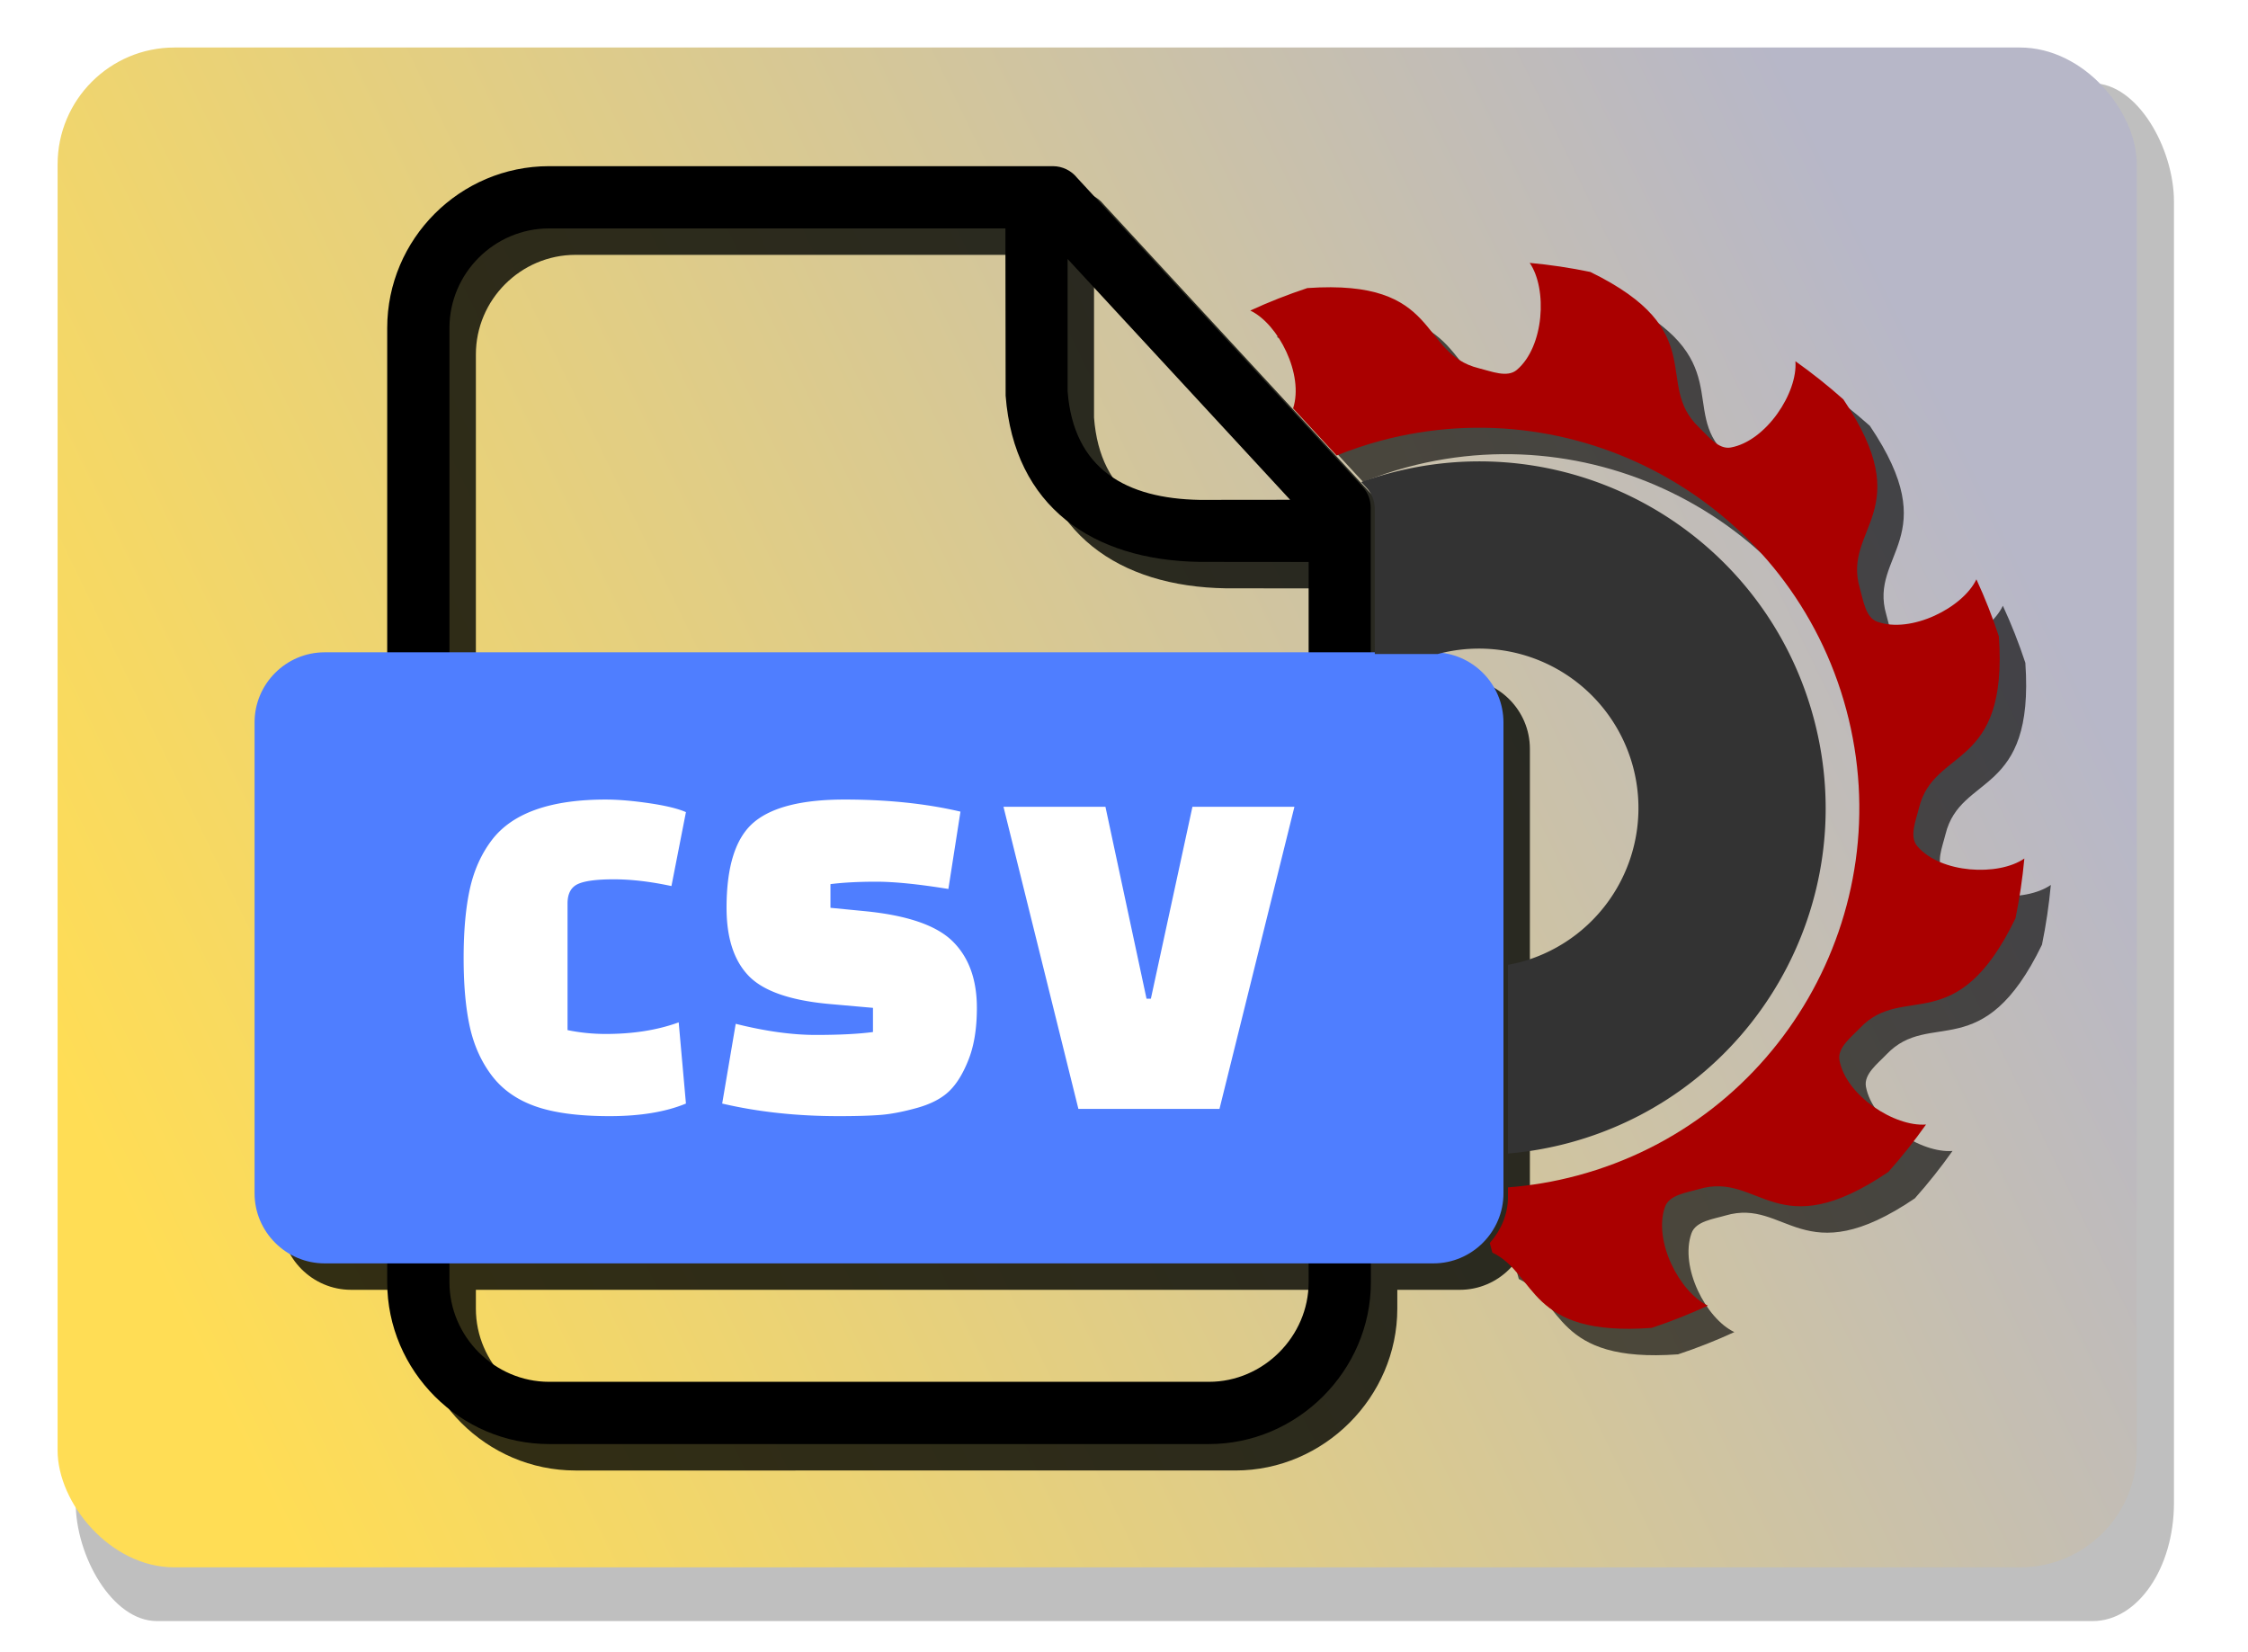 <?xml version="1.0" encoding="UTF-8" standalone="no"?>
<!-- Created with Inkscape (http://www.inkscape.org/) -->

<svg
   width="45mm"
   height="33.073mm"
   viewBox="0 0 45 33.073"
   version="1.1"
   id="svg5"
   sodipodi:docname="open_cut_list_csv.svg"
   inkscape:export-filename="open_cut_list_csv.png"
   inkscape:export-xdpi="96"
   inkscape:export-ydpi="96"
   inkscape:version="1.2.2 (b0a8486541, 2022-12-01)"
   xml:space="preserve"
   xmlns:inkscape="http://www.inkscape.org/namespaces/inkscape"
   xmlns:sodipodi="http://sodipodi.sourceforge.net/DTD/sodipodi-0.dtd"
   xmlns:xlink="http://www.w3.org/1999/xlink"
   xmlns="http://www.w3.org/2000/svg"
   xmlns:svg="http://www.w3.org/2000/svg"><sodipodi:namedview
     id="namedview7"
     pagecolor="#ffffff"
     bordercolor="#000000"
     borderopacity="0.25"
     inkscape:showpageshadow="2"
     inkscape:pageopacity="0.0"
     inkscape:pagecheckerboard="0"
     inkscape:deskcolor="#d1d1d1"
     inkscape:document-units="mm"
     showgrid="false"
     showguides="true"
     inkscape:zoom="3.4863138"
     inkscape:cx="84.18634"
     inkscape:cy="64.824916"
     inkscape:window-width="1920"
     inkscape:window-height="1029"
     inkscape:window-x="0"
     inkscape:window-y="27"
     inkscape:window-maximized="1"
     inkscape:current-layer="layer1" /><defs
     id="defs2"><linearGradient
       inkscape:collect="always"
       id="linearGradient13774"><stop
         style="stop-color:#b7b7c8;stop-opacity:1;"
         offset="0"
         id="stop13770" /><stop
         style="stop-color:#ffdd55;stop-opacity:1;"
         offset="1"
         id="stop13772" /></linearGradient><filter
       inkscape:collect="always"
       style="color-interpolation-filters:sRGB"
       id="filter13127"
       x="-0.036"
       y="-0.072"
       width="1.072"
       height="1.143"><feGaussianBlur
         inkscape:collect="always"
         stdDeviation="0.919"
         id="feGaussianBlur13129" /></filter><linearGradient
       inkscape:collect="always"
       xlink:href="#linearGradient13774"
       id="linearGradient13776"
       x1="52.154"
       y1="0.951"
       x2="9.016"
       y2="31.372"
       gradientUnits="userSpaceOnUse"
       gradientTransform="matrix(0.687,0,0,1,-0.257,0)" /><filter
       inkscape:collect="always"
       style="color-interpolation-filters:sRGB"
       id="filter2423"
       x="-0.049"
       y="-0.047"
       width="1.097"
       height="1.095"><feGaussianBlur
         inkscape:collect="always"
         stdDeviation="10.116"
         id="feGaussianBlur2425" /></filter><filter
       inkscape:collect="always"
       style="color-interpolation-filters:sRGB"
       id="filter4138"
       x="-0.095"
       y="-0.064"
       width="1.19"
       height="1.128"><feGaussianBlur
         inkscape:collect="always"
         stdDeviation="0.368"
         id="feGaussianBlur4140" /></filter><filter
       inkscape:collect="always"
       style="color-interpolation-filters:sRGB"
       id="filter4142"
       x="-0.057"
       y="-0.041"
       width="1.114"
       height="1.083"><feGaussianBlur
         inkscape:collect="always"
         stdDeviation="0.368"
         id="feGaussianBlur4144" /></filter></defs><g
     inkscape:label="Capa 1"
     inkscape:groupmode="layer"
     id="layer1"><rect
       style="display:inline;opacity:0.5;fill:#000000;fill-opacity:1;stroke-width:0.556;stroke-linecap:round;stroke-linejoin:round;filter:url(#filter13127)"
       id="rect13119"
       width="61.139"
       height="30.78"
       x="2.58"
       y="1.667"
       ry="2.367"
       transform="matrix(0.687,0,0,1,-0.257,0)" /><rect
       style="display:inline;fill:url(#linearGradient13776);fill-opacity:1;stroke-width:0.456;stroke-linecap:round;stroke-linejoin:round"
       id="rect1946"
       width="41.622"
       height="30.421"
       x="1.153"
       y="0.951"
       ry="2.34" /><g
       style="clip-rule:evenodd;display:inline;opacity:0.8;mix-blend-mode:normal;fill:#000200;fill-opacity:1;fill-rule:evenodd;filter:url(#filter2423);image-rendering:optimizeQuality;shape-rendering:geometricPrecision;text-rendering:geometricPrecision"
       id="g2413"
       transform="matrix(0.05,0,0,0.05,5.625,3.855)"><path
         fill-rule="nonzero"
         d="m 117.91,0 h 201.68 c 3.93,0 7.44,1.83 9.72,4.67 l 114.28,123.67 c 2.21,2.37 3.27,5.4 3.27,8.41 l 0.06,310 c 0,35.43 -29.4,64.81 -64.8,64.81 H 117.91 C 82.34,511.56 53.1,482.32 53.1,446.75 V 64.8 C 53.1,29.13 82.23,0 117.91,0 Z M 325.5,37.15 v 52.94 c 2.4,31.34 23.57,42.99 52.93,43.5 l 36.16,-0.04 z m 96.5,121.3 -43.77,-0.04 C 335.64,157.73 304.11,136.44 300.69,91.87 L 300.6,24.92 H 117.91 c -21.93,0 -39.89,17.96 -39.89,39.88 v 381.95 c 0,21.82 18.07,39.89 39.89,39.89 h 264.21 c 21.71,0 39.88,-18.15 39.88,-39.89 z"
         id="path2407"
         style="fill:#000200;fill-opacity:1" /><path
         fill="#ff0000"
         d="m 28.04,194.61 h 443.92 c 15.43,0 28.04,12.63 28.04,28.04 v 188.54 c 0,15.4 -12.63,28.04 -28.04,28.04 H 28.04 C 12.64,439.23 0,426.61 0,411.19 V 222.65 c 0,-15.43 12.62,-28.04 28.04,-28.04 z"
         id="path2409"
         style="fill:#000200;fill-opacity:1" /><path
         fill="#ffffff"
         fill-rule="nonzero"
         d="m 169.8,342.75 2.9,32.5 c -8.12,3.36 -18.31,5.04 -30.57,5.04 -12.25,0 -22.09,-1.29 -29.51,-3.87 -7.41,-2.58 -13.25,-6.65 -17.51,-12.19 -4.25,-5.55 -7.22,-12.06 -8.9,-19.55 -1.67,-7.48 -2.51,-16.7 -2.51,-27.67 0,-10.96 0.84,-20.21 2.51,-27.76 1.68,-7.55 4.65,-14.09 8.9,-19.64 8.26,-10.71 23.42,-16.06 45.47,-16.06 4.91,0 10.68,0.48 17.32,1.45 6.64,0.97 11.58,2.16 14.8,3.58 l -5.8,29.6 c -8.39,-1.8 -16.06,-2.7 -23.03,-2.7 -6.96,0 -11.8,0.64 -14.51,1.93 -2.71,1.29 -4.06,3.87 -4.06,7.74 v 50.7 a 75.944,75.944 0 0 0 15.28,1.54 c 10.97,0 20.71,-1.54 29.22,-4.64 z m 17.41,32.5 5.42,-31.92 c 11.87,2.97 22.54,4.45 32.02,4.45 9.49,0 17.13,-0.39 22.93,-1.16 v -9.68 l -17.41,-1.54 c -15.74,-1.42 -26.54,-5.2 -32.41,-11.32 -5.87,-6.13 -8.8,-15.19 -8.8,-27.19 0,-16.51 3.58,-27.86 10.73,-34.05 7.16,-6.19 19.32,-9.29 36.48,-9.29 17.15,0 32.63,1.61 46.44,4.84 l -4.84,30.96 c -12,-1.94 -21.61,-2.91 -28.83,-2.91 -7.23,0 -13.35,0.33 -18.38,0.97 v 9.48 l 13.93,1.36 c 16.9,1.67 28.57,5.7 35.02,12.09 6.45,6.38 9.67,15.25 9.67,26.6 0,8.13 -1.09,15 -3.29,20.61 -2.19,5.61 -4.8,9.87 -7.83,12.77 -3.03,2.9 -7.32,5.13 -12.87,6.68 -5.55,1.54 -10.42,2.48 -14.61,2.8 -4.19,0.33 -9.77,0.49 -16.73,0.49 -16.77,0 -32.32,-1.68 -46.64,-5.04 z m 188.27,-118.8 h 40.83 l -30,120.93 H 329.82 L 299.83,256.45 h 40.82 l 16.45,76.82 h 1.74 z"
         id="path2411"
         style="fill:#000200;fill-opacity:1" /></g><g
       style="clip-rule:evenodd;display:inline;fill-rule:evenodd;image-rendering:optimizeQuality;shape-rendering:geometricPrecision;text-rendering:geometricPrecision"
       id="g2042"
       transform="matrix(0.05,0,0,0.05,5.096,3.326)"><path
         fill-rule="nonzero"
         d="m 117.91,0 h 201.68 c 3.93,0 7.44,1.83 9.72,4.67 l 114.28,123.67 c 2.21,2.37 3.27,5.4 3.27,8.41 l 0.06,310 c 0,35.43 -29.4,64.81 -64.8,64.81 H 117.91 C 82.34,511.56 53.1,482.32 53.1,446.75 V 64.8 C 53.1,29.13 82.23,0 117.91,0 Z M 325.5,37.15 v 52.94 c 2.4,31.34 23.57,42.99 52.93,43.5 l 36.16,-0.04 z m 96.5,121.3 -43.77,-0.04 C 335.64,157.73 304.11,136.44 300.69,91.87 L 300.6,24.92 H 117.91 c -21.93,0 -39.89,17.96 -39.89,39.88 v 381.95 c 0,21.82 18.07,39.89 39.89,39.89 h 264.21 c 21.71,0 39.88,-18.15 39.88,-39.89 z"
         id="path2027" /><path
         fill="#ff0000"
         d="m 28.04,194.61 h 443.92 c 15.43,0 28.04,12.63 28.04,28.04 v 188.54 c 0,15.4 -12.63,28.04 -28.04,28.04 H 28.04 C 12.64,439.23 0,426.61 0,411.19 V 222.65 c 0,-15.43 12.62,-28.04 28.04,-28.04 z"
         id="path2029"
         style="fill:#4f7eff;fill-opacity:1" /><path
         fill="#ffffff"
         fill-rule="nonzero"
         d="m 169.8,342.75 2.9,32.5 c -8.12,3.36 -18.31,5.04 -30.57,5.04 -12.25,0 -22.09,-1.29 -29.51,-3.87 -7.41,-2.58 -13.25,-6.65 -17.51,-12.19 -4.25,-5.55 -7.22,-12.06 -8.9,-19.55 -1.67,-7.48 -2.51,-16.7 -2.51,-27.67 0,-10.96 0.84,-20.21 2.51,-27.76 1.68,-7.55 4.65,-14.09 8.9,-19.64 8.26,-10.71 23.42,-16.06 45.47,-16.06 4.91,0 10.68,0.48 17.32,1.45 6.64,0.97 11.58,2.16 14.8,3.58 l -5.8,29.6 c -8.39,-1.8 -16.06,-2.7 -23.03,-2.7 -6.96,0 -11.8,0.64 -14.51,1.93 -2.71,1.29 -4.06,3.87 -4.06,7.74 v 50.7 a 75.944,75.944 0 0 0 15.28,1.54 c 10.97,0 20.71,-1.54 29.22,-4.64 z m 17.41,32.5 5.42,-31.92 c 11.87,2.97 22.54,4.45 32.02,4.45 9.49,0 17.13,-0.39 22.93,-1.16 v -9.68 l -17.41,-1.54 c -15.74,-1.42 -26.54,-5.2 -32.41,-11.32 -5.87,-6.13 -8.8,-15.19 -8.8,-27.19 0,-16.51 3.58,-27.86 10.73,-34.05 7.16,-6.19 19.32,-9.29 36.48,-9.29 17.15,0 32.63,1.61 46.44,4.84 l -4.84,30.96 c -12,-1.94 -21.61,-2.91 -28.83,-2.91 -7.23,0 -13.35,0.33 -18.38,0.97 v 9.48 l 13.93,1.36 c 16.9,1.67 28.57,5.7 35.02,12.09 6.45,6.38 9.67,15.25 9.67,26.6 0,8.13 -1.09,15 -3.29,20.61 -2.19,5.61 -4.8,9.87 -7.83,12.77 -3.03,2.9 -7.32,5.13 -12.87,6.68 -5.55,1.54 -10.42,2.48 -14.61,2.8 -4.19,0.33 -9.77,0.49 -16.73,0.49 -16.77,0 -32.32,-1.68 -46.64,-5.04 z m 188.27,-118.8 h 40.83 l -30,120.93 H 329.82 L 299.83,256.45 h 40.82 l 16.45,76.82 h 1.74 z"
         id="path2031" /></g><path
       id="path3981"
       style="display:none;opacity:0.8;fill:#000000;stroke:none;stroke-width:0.089;filter:url(#filter4138)"
       d="m 40.691,9.765 c -0.572,0.006 -1.153,0.083 -1.732,0.238 -0.191,0.051 -0.379,0.11 -0.562,0.176 l 0.107,0.116 c 0.111,0.119 0.164,0.271 0.164,0.422 l 5.17e-4,2.904 h 1.259 a 3.193,3.193 0 0 1 3.91,2.257 3.193,3.193 0 0 1 -2.257,3.91 3.193,3.193 0 0 1 -0.246,0.053 v 3.778 c 0.404,-0.034 0.81,-0.104 1.215,-0.212 3.705,-0.993 5.898,-4.792 4.906,-8.497 -0.838,-3.126 -3.673,-5.177 -6.764,-5.145 z" /><path
       id="path3983"
       style="opacity:0.8;fill:#000000;stroke:none;stroke-width:0.089;filter:url(#filter4142)"
       d="m 31.15,5.791 c 0.358,0.52 0.291,1.676 -0.257,2.142 -0.193,0.164 -0.513,0.028 -0.759,-0.033 -1.228,-0.3 -0.733,-1.794 -3.434,-1.605 -0.389,0.129 -0.77,0.278 -1.142,0.45 0.563,0.268 1.077,1.281 0.857,1.958 l 0.871,0.943 c 0.284,-0.114 0.577,-0.213 0.88,-0.295 4.057,-1.087 8.236,1.326 9.323,5.384 1.087,4.057 -1.326,8.236 -5.383,9.323 -0.463,0.124 -0.928,0.202 -1.39,0.237 v 0.194 c 0,0.355 -0.145,0.672 -0.364,0.92 l 0.051,0.191 c 0.907,0.437 0.689,1.69 3.188,1.508 0.384,-0.127 0.76,-0.276 1.127,-0.445 -0.569,-0.27 -1.099,-1.301 -0.858,-1.979 0.086,-0.241 0.436,-0.283 0.682,-0.355 1.217,-0.357 1.543,1.181 3.789,-0.343 0.269,-0.302 0.521,-0.619 0.754,-0.949 -0.628,0.051 -1.602,-0.578 -1.733,-1.285 -0.047,-0.252 0.236,-0.463 0.412,-0.648 0.876,-0.919 1.928,0.251 3.112,-2.195 0.081,-0.395 0.14,-0.795 0.177,-1.196 -0.518,0.358 -1.676,0.301 -2.143,-0.246 -0.166,-0.195 -0.027,-0.518 0.034,-0.767 0.3,-1.226 1.787,-0.743 1.599,-3.433 -0.128,-0.389 -0.278,-0.77 -0.45,-1.142 -0.272,0.57 -1.306,1.091 -1.983,0.849 -0.239,-0.085 -0.28,-0.43 -0.351,-0.673 C 37.404,11.088 38.945,10.769 37.43,8.523 37.124,8.251 36.804,7.996 36.47,7.76 36.519,8.389 35.884,9.357 35.177,9.487 34.928,9.532 34.718,9.254 34.535,9.079 33.622,8.206 34.798,7.159 32.363,5.972 31.963,5.889 31.557,5.828 31.15,5.791 Z" /><path
       id="path4134"
       style="display:inline;fill:#333333;stroke:none;stroke-width:0.089"
       d="m 29.543,9.235 c -0.572,0.006 -1.153,0.083 -1.732,0.238 -0.191,0.051 -0.379,0.11 -0.562,0.176 l 0.107,0.116 c 0.111,0.119 0.164,0.271 0.164,0.422 l 5.17e-4,2.904 h 1.259 a 3.193,3.193 0 0 1 3.91,2.257 3.193,3.193 0 0 1 -2.257,3.91 3.193,3.193 0 0 1 -0.246,0.053 v 3.778 c 0.404,-0.034 0.81,-0.104 1.215,-0.212 3.705,-0.993 5.898,-4.792 4.906,-8.497 C 35.47,11.254 32.634,9.204 29.543,9.235 Z" /><path
       id="path4136"
       style="display:inline;fill:#aa0000;stroke:none;stroke-width:0.089"
       d="M 30.621,5.262 C 30.979,5.782 30.912,6.938 30.364,7.403 30.171,7.568 29.851,7.431 29.605,7.371 28.377,7.071 28.872,5.577 26.17,5.766 c -0.389,0.129 -0.77,0.278 -1.142,0.45 0.563,0.268 1.077,1.281 0.857,1.958 l 0.871,0.943 c 0.284,-0.114 0.577,-0.213 0.88,-0.295 4.057,-1.087 8.236,1.326 9.323,5.384 1.087,4.057 -1.326,8.236 -5.383,9.323 -0.463,0.124 -0.928,0.202 -1.39,0.237 v 0.194 c 0,0.355 -0.145,0.672 -0.364,0.92 l 0.051,0.191 c 0.907,0.437 0.689,1.69 3.188,1.508 0.384,-0.127 0.76,-0.276 1.127,-0.445 -0.569,-0.27 -1.099,-1.301 -0.858,-1.979 0.086,-0.241 0.436,-0.283 0.682,-0.355 1.217,-0.357 1.543,1.181 3.789,-0.343 0.269,-0.302 0.521,-0.619 0.754,-0.949 -0.628,0.051 -1.602,-0.578 -1.733,-1.285 -0.047,-0.252 0.236,-0.463 0.412,-0.648 0.876,-0.919 1.928,0.251 3.112,-2.195 0.081,-0.395 0.14,-0.795 0.177,-1.196 -0.518,0.358 -1.676,0.301 -2.143,-0.246 -0.166,-0.195 -0.027,-0.518 0.034,-0.767 0.3,-1.226 1.787,-0.743 1.599,-3.433 -0.128,-0.389 -0.278,-0.77 -0.45,-1.142 -0.272,0.57 -1.306,1.091 -1.983,0.849 -0.239,-0.085 -0.28,-0.43 -0.351,-0.673 C 36.875,10.558 38.415,10.239 36.9,7.994 36.595,7.722 36.274,7.467 35.94,7.23 35.99,7.86 35.355,8.828 34.647,8.957 34.398,9.003 34.189,8.725 34.006,8.55 33.093,7.677 34.269,6.63 31.834,5.443 31.433,5.36 31.028,5.299 30.621,5.262 Z" /></g></svg>

